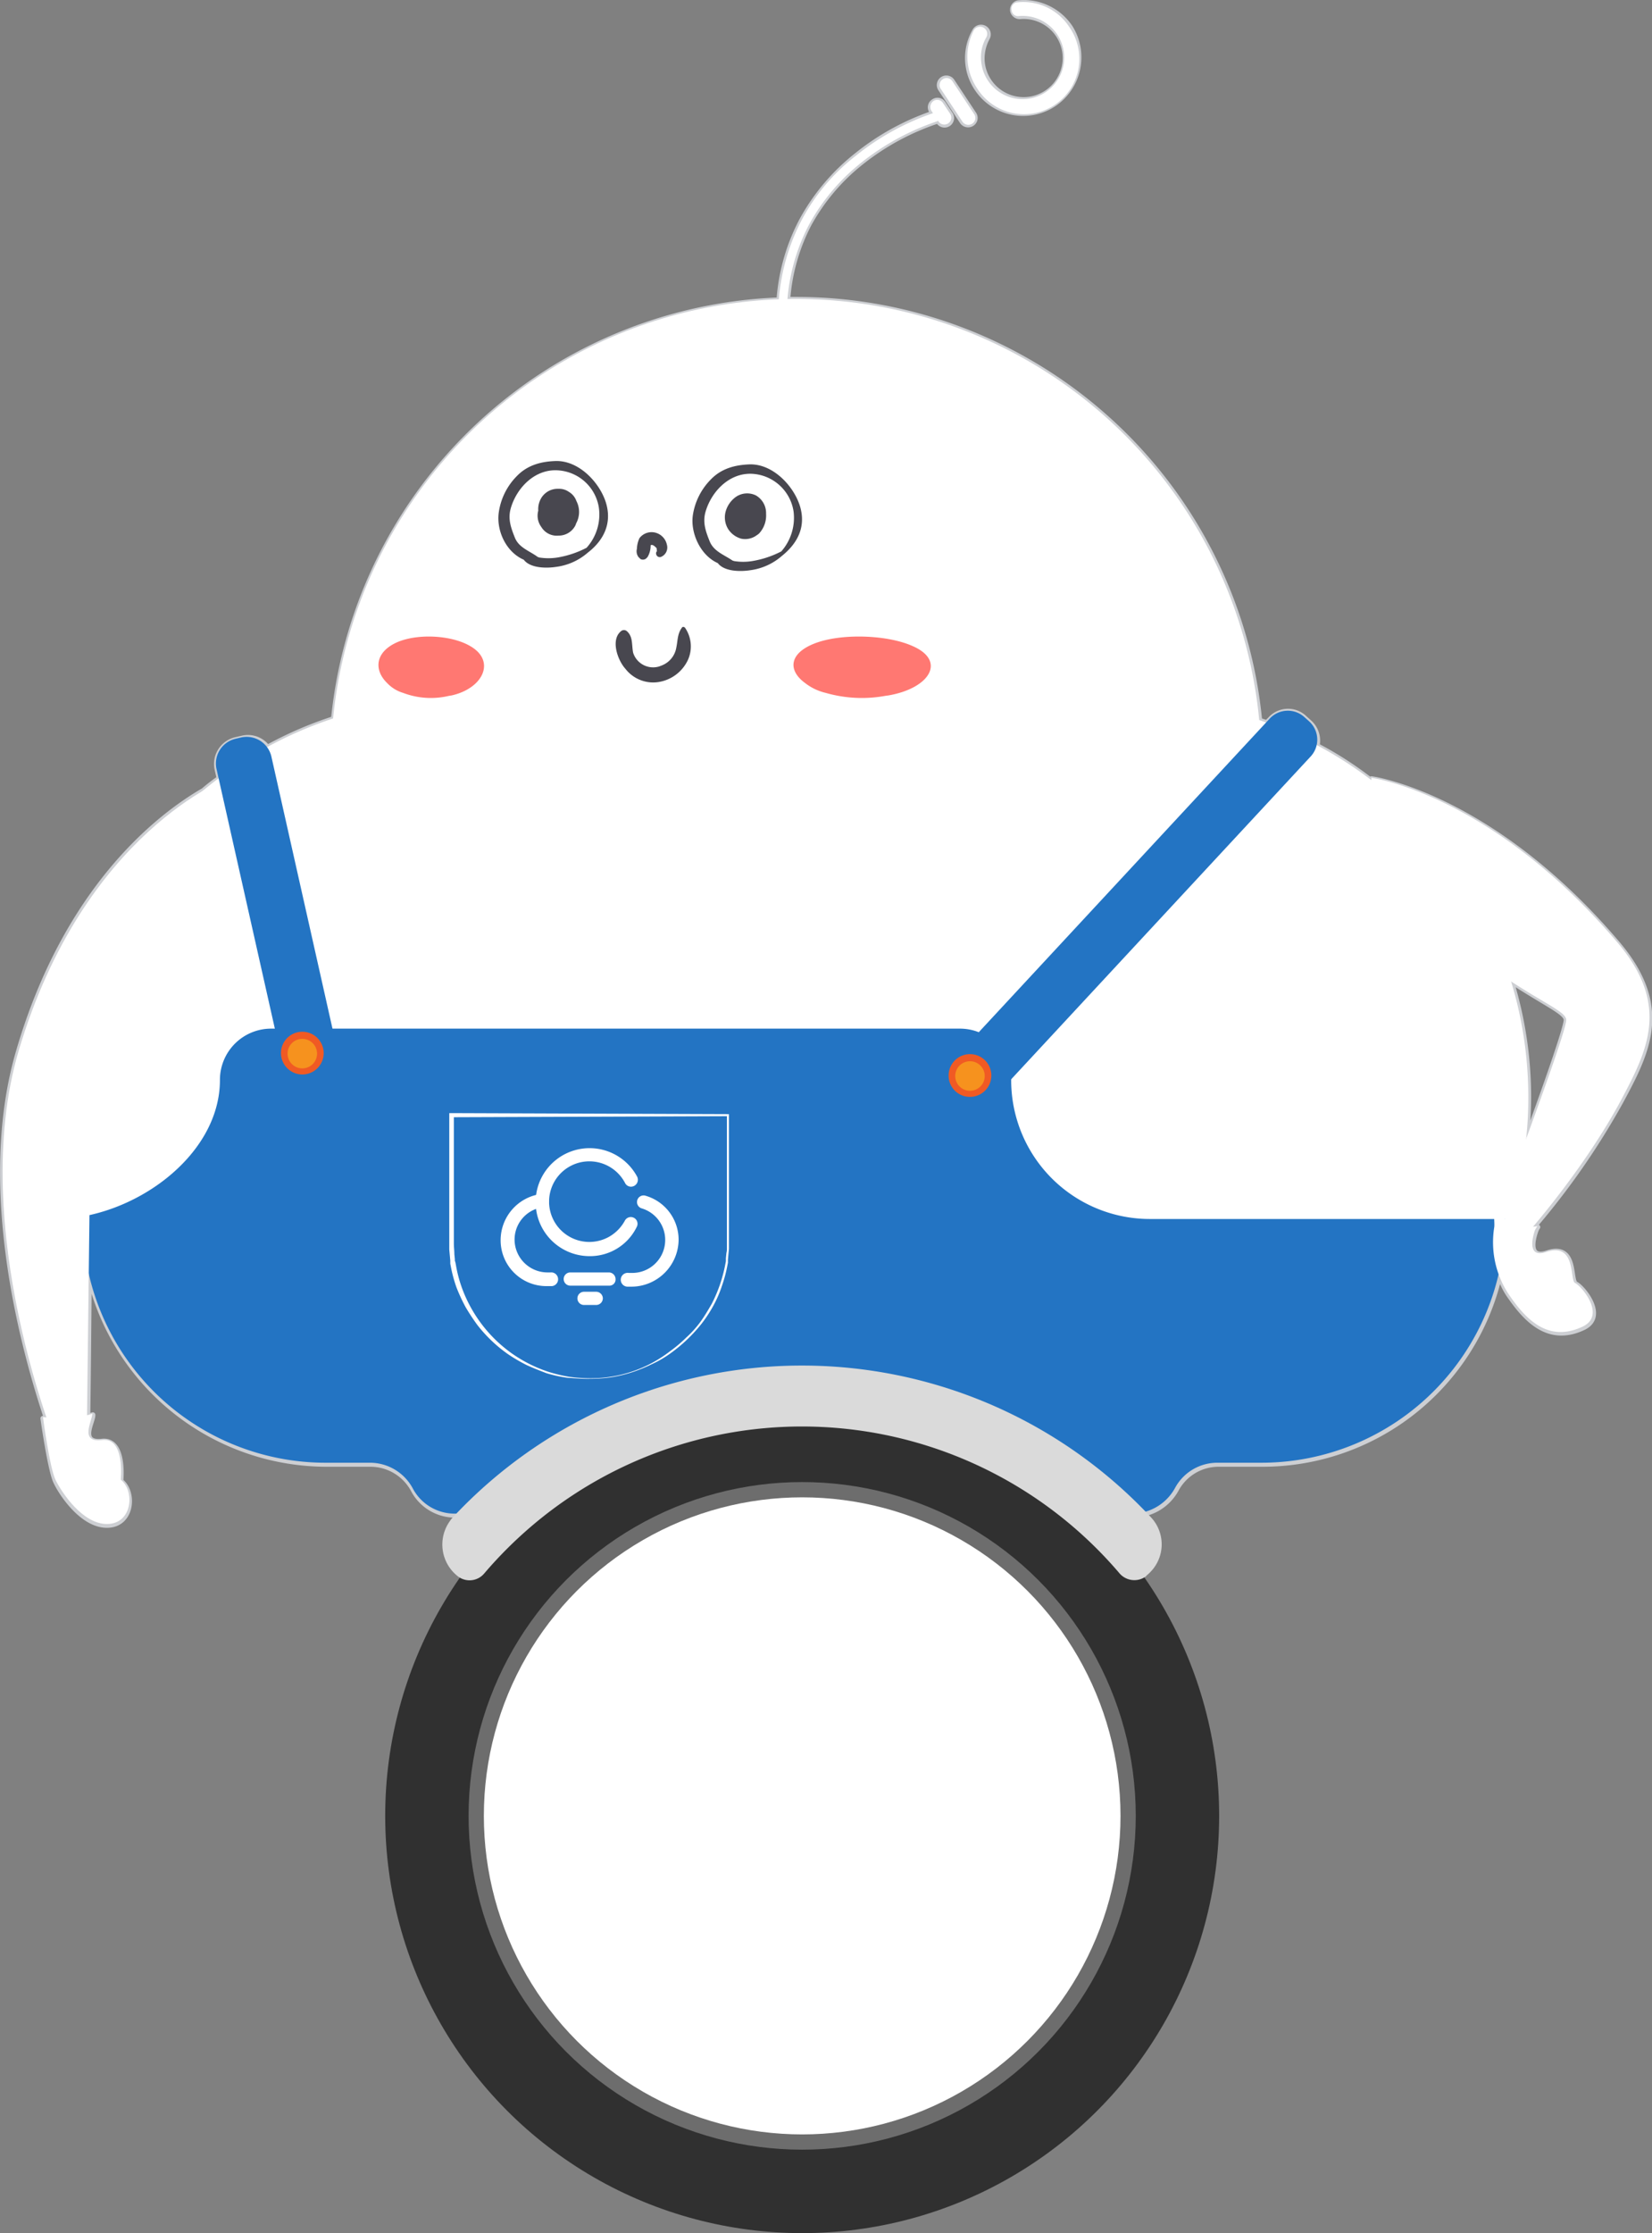 <svg xmlns="http://www.w3.org/2000/svg" viewBox="0 0 324.87 438.86"><rect x="0" y="0" width="324.87" height="438.86" fill="#808080" stroke="none"/><defs><style>.cls-1{fill:none;stroke:#cdcfd3;stroke-linecap:round;stroke-linejoin:round;}.cls-2{fill:#fff;}.cls-3{fill:#2374c3;}.cls-4{fill:#48474f;}.cls-5{fill:#ff7872;}.cls-6{fill:#f6921e;}.cls-7{fill:#f05a24;}.cls-8{fill:#303030;}.cls-9{fill:#6d6d6d;}.cls-10{fill:#dadada;}</style></defs><title>左站立-睁眼</title><g id="图层_2" data-name="图层 2"><g id="图层_1-2" data-name="图层 1"><g id="左站立-睁眼"><path class="cls-1" d="M191.55,22.46l-4.3-6.5a1.37,1.37,0,0,0-2.3,1.5l4.3,6.5a1.4,1.4,0,0,0,1.8.4A1.34,1.34,0,0,0,191.55,22.46Z"/><path class="cls-1" d="M210.45,5.36a11,11,0,0,0-10.2-4.8,1.39,1.39,0,0,0-1.1,1.6,1.41,1.41,0,0,0,1.4,1.1,8.18,8.18,0,1,1-7.4,8.9,8.52,8.52,0,0,1,1-4.7,1.41,1.41,0,1,0-2.5-1.3,10.71,10.71,0,0,0,.5,11.3,10.91,10.91,0,0,0,15.1,3A11.07,11.07,0,0,0,210.45,5.36Z"/><path class="cls-1" d="M9.15,278.75h-.7s1.4,10,2.5,12.4,5.3,8.71,10.2,8.6,5.4-6.5,2.6-8.7c0,0,.9-8.3-3.7-7.8s-1.7-3.9-1.8-5.2l-1,.3c.1-6.2.2-16.9.3-27.7a48,48,0,0,0,46.7,37.1h8.6a9.56,9.56,0,0,1,8.4,5,9.29,9.29,0,0,0,8.3,5h10.9v1.4a6.44,6.44,0,0,0,6.4,6.4h14.5a6.44,6.44,0,0,0,6.4-6.4v-1.4h1.1a3.9,3.9,0,0,0,3.9-3.9,1.9,1.9,0,0,1,1.9-1.9h43.2a1.9,1.9,0,0,1,1.9,1.9,3.9,3.9,0,0,0,3.9,3.9h1.1v1.4a6.44,6.44,0,0,0,6.4,6.4h14.5a6.44,6.44,0,0,0,6.4-6.4v-1.4H223a9.68,9.68,0,0,0,8.3-5,9.44,9.44,0,0,1,8.4-5h8.5a47.85,47.85,0,0,0,46.7-37.1,14.65,14.65,0,0,0,1.8,3.8c3.3,4.8,7.7,9.7,14.6,6.5,4.8-2.2-.1-8-1.4-8.6s.3-8.1-5.7-6.1c-3.7,1.2-2.8-2.6-2.2-4.3a3,3,0,0,1,.4-.8c-.3,0-.6.1-.9.1a148.14,148.14,0,0,0,17.2-24.7c5.3-9.8,9.9-18.7-.6-31.1-24.9-29.3-48.4-32.4-48.4-32.4v.4a69.84,69.84,0,0,0-10.7-6.9,4.8,4.8,0,0,0-1.4-4.5l-1-.9a4.69,4.69,0,0,0-6.8.2l-.7.7c-.5-.2-.9-.3-1.4-.5a91.56,91.56,0,0,0-91.1-82.7h-1.7a38.18,38.18,0,0,1,4.2-14.8,40.17,40.17,0,0,1,10.1-12,48.81,48.81,0,0,1,15-8.2c.1,0,.1-.1.2-.1l.2.2a1.37,1.37,0,1,0,2.3-1.5l-1.4-2.1h0a1.33,1.33,0,0,0-1.9-.4h0a1.33,1.33,0,0,0-.4,1.9l.3.4a49.21,49.21,0,0,0-15.2,8.4,41.68,41.68,0,0,0-10.6,12.6,39.42,39.42,0,0,0-4.5,15.7,91.54,91.54,0,0,0-87.6,82.3,75,75,0,0,0-13,5.61,4.8,4.8,0,0,0-4.9-1.8l-1.3.3a4.89,4.89,0,0,0-3.7,5.8l.4,1.8a36.55,36.55,0,0,0-3.1,2.4c-8.8,5.1-26.9,19.1-36.3,51.1C-4.25,233.25,4.65,265.25,9.15,278.75ZM308,200.46c0,1.5-4.1,13.2-7.9,23.5a75.5,75.5,0,0,0,.5-8.3,78.08,78.08,0,0,0-3.4-22.8C304.25,197.46,308.05,199,308,200.46Z"/><circle class="cls-2" cx="156.55" cy="150.25" r="91.5"/><path class="cls-2" d="M271.55,171.85C295,195,308,197.65,308,200.45s-13.9,39.5-13.9,39.5l6.8,1.8s10.7-12.19,17.8-25.39c5.2-9.8,9.9-18.71-.6-31.11-24.9-29.29-48.4-32.39-48.4-32.39A67.38,67.38,0,0,0,271.55,171.85Z"/><path class="cls-2" d="M153.05,63.15a40.47,40.47,0,0,1,4.6-19.9,39.12,39.12,0,0,1,10.6-12.6,49.83,49.83,0,0,1,15.5-8.5.89.89,0,0,1,.5,1.7,49.05,49.05,0,0,0-15,8.21,40,40,0,0,0-10.1,12,38.22,38.22,0,0,0-4.4,19,.9.9,0,0,1-.9.9h-.2C153.25,63.86,153,63.46,153.05,63.15Z"/><path class="cls-2" d="M185,17.46l4.3,6.5a1.4,1.4,0,0,0,1.8.4,1.34,1.34,0,0,0,.5-1.9l-4.3-6.5a1.37,1.37,0,0,0-2.3,1.5Z"/><path class="cls-2" d="M191.45,6.06a1.41,1.41,0,1,1,2.5,1.3,7.74,7.74,0,0,0-1,4.7,8.18,8.18,0,1,0,7.4-8.9,1.24,1.24,0,0,1-1.4-1.1,1.26,1.26,0,0,1,1.1-1.6,10.77,10.77,0,0,1,10.2,4.8,10.89,10.89,0,1,1-18.1,12.1A11.16,11.16,0,0,1,191.45,6.06Z"/><path class="cls-2" d="M183.55,19.86a1.44,1.44,0,0,0-.4,1.9l1.4,2.1h0a1.37,1.37,0,1,0,2.3-1.5l-1.4-2.1h0a1.33,1.33,0,0,0-1.9-.4Z"/><path class="cls-2" d="M11.65,215.65h0a78.41,78.41,0,0,1,78.4-78.4h132.1a78.41,78.41,0,0,1,78.4,78.41h0c0,43.3-35.1,71.2-78.4,71.2H90.05C46.75,286.86,11.65,259,11.65,215.65Z"/><path class="cls-2" d="M125.55,256.06h0a1.56,1.56,0,0,1,.3-3.1h.8a7.69,7.69,0,0,0,1.1-15.3,1.71,1.71,0,0,1-1.3-1.7,1.58,1.58,0,0,1,1.7-1.5,10.79,10.79,0,0,1,9.4,10.7,10.93,10.93,0,0,1-10.9,10.9Zm-29.9-10.9h0a10.86,10.86,0,0,0,10.9,10.9c.4,0,.7-.1,1.1-.1a1.46,1.46,0,0,0,1.4-1.71,1.45,1.45,0,0,0-1.7-1.39h-.8a7.7,7.7,0,0,1-2.1-15.11,1.67,1.67,0,0,0,1-1.89,1.61,1.61,0,0,0-1.9-1.2,10.92,10.92,0,0,0-7.9,10.5Zm14.8,9.3a1.56,1.56,0,0,0,1.5,1.6h9.4a1.6,1.6,0,1,0-.2-3.2h-9.1a1.58,1.58,0,0,0-1.6,1.6Zm3,4.5a1.63,1.63,0,0,0,1.5,1.6h3.2a1.59,1.59,0,0,0,1.5-1.7,1.52,1.52,0,0,0-1.7-1.5h-2.9a1.58,1.58,0,0,0-1.6,1.6Z"/><path class="cls-2" d="M105.25,242.36a1.63,1.63,0,1,1,2.9-1.5,9.73,9.73,0,0,0,3.9,3.89,9.46,9.46,0,1,0-3.9-12.8,1.58,1.58,0,0,1-2,.61,1.55,1.55,0,0,1-.8-2.11,12.65,12.65,0,1,1,11.2,18.61A13,13,0,0,1,105.25,242.36Z"/><path class="cls-2" d="M184.55,299v-1.8a6.44,6.44,0,0,1,6.4-6.4h14.5a6.44,6.44,0,0,1,6.4,6.4V299a6.44,6.44,0,0,1-6.4,6.4H191A6.38,6.38,0,0,1,184.55,299Z"/><path class="cls-2" d="M127.65,297.05v1.8a6.44,6.44,0,0,1-6.4,6.4h-14.5a6.44,6.44,0,0,1-6.4-6.4v-1.8a6.44,6.44,0,0,1,6.4-6.4h14.5A6.45,6.45,0,0,1,127.65,297.05Z"/><path class="cls-3" d="M64.25,287.46h8.5a9.56,9.56,0,0,1,8.4,5h0a9.29,9.29,0,0,0,8.3,5h39.3a3.9,3.9,0,0,0,3.9-3.9h0a1.9,1.9,0,0,1,1.9-1.9h43.1a1.9,1.9,0,0,1,1.9,1.9h0a3.91,3.91,0,0,0,3.9,3.9h39.3a9.68,9.68,0,0,0,8.3-5h0a9.44,9.44,0,0,1,8.4-5h8.6a47.91,47.91,0,0,0,47.9-47.9h-69.8a27.27,27.27,0,0,1-27.3-27.31h0a10.07,10.07,0,0,0-10.1-10.1H53.35a10.07,10.07,0,0,0-10.1,10.1h0c0,15.11-17.3,27.31-32.4,27.31h5.4A47.8,47.8,0,0,0,64.25,287.46Z"/><path class="cls-2" d="M111.55,270.76a27.13,27.13,0,0,1-4.1-.9c-1.3-.5-2.6-1-3.9-1.6a33.54,33.54,0,0,1-3.6-2.1,28,28,0,0,1-6.1-5.8c-.8-1.1-1.6-2.3-2.3-3.5a33.89,33.89,0,0,1-1.8-3.9,27.46,27.46,0,0,1-1.1-4.1l-.1-.5v-.6l-.1-1.1-.1-1.1V218.75h.2l54.5.2h.3v26.5l-.1,1-.1,1.11v.6l-.1.5a27.46,27.46,0,0,1-1.1,4.1,23,23,0,0,1-1.7,3.9,26.37,26.37,0,0,1-2.3,3.5,30.45,30.45,0,0,1-6.1,5.8,21.22,21.22,0,0,1-3.6,2.1,32,32,0,0,1-3.9,1.6,27.27,27.27,0,0,1-4.1,1,29.66,29.66,0,0,1-4.2.3C114.55,271,113.15,270.86,111.55,270.76Zm20.2-5.2a26.92,26.92,0,0,0,3.2-2.7,20.64,20.64,0,0,0,2.8-3.1c.8-1.1,1.5-2.3,2.2-3.5a28.43,28.43,0,0,0,2.7-7.9l.1-.5v-.6l.1-1a3.4,3.4,0,0,0,.1-1v-26.2l.3.3-54.5.2.5-.4v25.2c0,.7.1,1.4.1,2.1l.1,1v.3l.1.3.1.5a26,26,0,0,0,1,4,27.24,27.24,0,0,0,9.7,13.2,27.26,27.26,0,0,0,7.4,3.8,30.59,30.59,0,0,0,4.1,1,31.22,31.22,0,0,0,4.2.3A25.43,25.43,0,0,0,131.75,265.56Z"/><path class="cls-2" d="M107.55,252.75a9,9,0,0,1-9.1-9,9.17,9.17,0,0,1,7.9-9.1,1.32,1.32,0,1,1,.4,2.6,6.41,6.41,0,0,0-5.5,7.2,6.48,6.48,0,0,0,6.4,5.61h.6a1.35,1.35,0,1,1,.3,2.69Zm25.9-9.09a9,9,0,0,0-6.6-8.7,1.3,1.3,0,0,0-.7,2.5,6.48,6.48,0,0,1-1.8,12.7h-.7a1.36,1.36,0,1,0-.3,2.7h.9A9.31,9.31,0,0,0,133.45,243.66Zm-12.4,7.7a1.32,1.32,0,0,0-1.3-1.3h-7.6a1.3,1.3,0,0,0,0,2.6h7.6a1.21,1.21,0,0,0,1.3-1.3Zm-2.5,3.8a1.32,1.32,0,0,0-1.3-1.3h-2.4a1.3,1.3,0,0,0,0,2.6h2.4a1.32,1.32,0,0,0,1.3-1.3Z"/><path class="cls-2" d="M116,246.86a10.61,10.61,0,1,1,9.3-15.61,1.36,1.36,0,0,1-.6,1.81,1.31,1.31,0,0,1-1.8-.61,7.92,7.92,0,1,0-3.3,10.7,8.07,8.07,0,0,0,3.3-3.3,1.32,1.32,0,0,1,2.3,1.3A10.21,10.21,0,0,1,116,246.86Z"/><path class="cls-4" d="M103,110c1.3,1.7,4.5,1.7,6.4,1.4a11.76,11.76,0,0,0,6.2-2.8c3-2.31,4.9-5.7,3.5-10-1.3-3.91-5.3-8.1-9.8-8-2.9.09-5.6.8-7.7,3a12.65,12.65,0,0,0-3.5,7C97.55,104.16,99.45,108.46,103,110Z"/><path class="cls-2" d="M101.25,105.66c-.8-2-1.4-3.7-.8-5.8,1.2-4.1,4.9-7.9,9.6-7.4a8.68,8.68,0,0,1,7.7,7.19,9.75,9.75,0,0,1-2.4,8,19.17,19.17,0,0,1-5.7,1.91,11.44,11.44,0,0,1-3.6,0c-.1,0-.2-.1-.3-.1C104.15,108.26,102.05,107.66,101.25,105.66Z"/><path class="cls-4" d="M106.45,103.56a3.54,3.54,0,0,0,3.4,1.7h.1a3.68,3.68,0,0,0,3.2-2c.1-.2.1-.3.2-.5a4.66,4.66,0,0,0,0-4.3,3.38,3.38,0,0,0-1.5-1.81,3.28,3.28,0,0,0-1.9-.59h-.2a3.76,3.76,0,0,0-3.3,1.8,4.23,4.23,0,0,0-.6,2.5A3.72,3.72,0,0,0,106.45,103.56Z"/><path class="cls-4" d="M141.15,110.66c1.3,1.7,4.5,1.7,6.4,1.4a11.76,11.76,0,0,0,6.2-2.8c3-2.4,4.9-5.7,3.5-10-1.3-3.9-5.3-8.1-9.8-8-2.9.1-5.6.8-7.7,3a12.65,12.65,0,0,0-3.5,7C135.75,104.76,137.75,109.16,141.15,110.66Z"/><path class="cls-2" d="M139.55,106.36c-.8-2-1.4-3.71-.8-5.8,1.2-4.1,4.9-7.91,9.6-7.41a8.72,8.72,0,0,1,7.7,7.31,10,10,0,0,1-2.4,7.9,19.14,19.14,0,0,1-5.7,1.9,10.87,10.87,0,0,1-3.6,0l-.3-.1C142.35,109,140.35,108.36,139.55,106.36Z"/><path class="cls-4" d="M143.25,104.06a4.52,4.52,0,0,0,2.5,1.8,3.82,3.82,0,0,0,3.1-.7,2.18,2.18,0,0,0,.5-.4,5.2,5.2,0,0,0,1.3-3.8,4,4,0,0,0-2-3.6,3.92,3.92,0,0,0-3.8.2,5.25,5.25,0,0,0-2.1,2.8A4.37,4.37,0,0,0,143.25,104.06Z"/><path class="cls-4" d="M125.55,109.46l.1.1.3.3a1,1,0,0,0,1.3-.3l.1-.1a4.38,4.38,0,0,0,.6-2.3c.3-.2.7.1.9.3s.2.1.3.4c0,.1,0,.5.1.4a.62.62,0,0,0-.2.7.72.72,0,0,0,.9.5,2,2,0,0,0,1.2-2.4,3.11,3.11,0,0,0-2-2.3,3,3,0,0,0-3.4,1,5.37,5.37,0,0,0-.5,2.1A1.89,1.89,0,0,0,125.55,109.46Z"/><path class="cls-4" d="M123,131.45a6.9,6.9,0,0,0,6.4,2.6,7.69,7.69,0,0,0,5.9-4.4,6.46,6.46,0,0,0-.6-6.3h0c-.2-.2-.5-.2-.6,0-.9,1.21-.8,2.5-1.1,3.9a4.56,4.56,0,0,1-2.8,3.5c-.2.1-.3.1-.5.2a4.12,4.12,0,0,1-5.2-2.7c-.3-1.6,0-3.1-1.2-4.19a.89.89,0,0,0-1.2,0C120.05,125.76,121.45,129.75,123,131.45Z"/><path class="cls-5" d="M79.25,136.16a15.38,15.38,0,0,0,9,.6l.6-.1c6.2-1.41,8.7-6.8,3.6-9.7-3.6-2.11-10.1-2.5-14.2-.81-4.5,1.91-4.8,5.5-2.1,8.1A7.07,7.07,0,0,0,79.25,136.16Z"/><path class="cls-5" d="M162.35,136.16a25.72,25.72,0,0,0,11.7.6l.7-.1c8.1-1.41,11.4-6.8,4.7-9.7-4.7-2.11-13.1-2.5-18.4-.81-5.9,1.91-6.3,5.5-2.7,8.1A10.4,10.4,0,0,0,162.35,136.16Z"/><path class="cls-3" d="M257.75,148.66l-63.5,68.4a4.86,4.86,0,0,1-6.8.2l-1-.9a4.86,4.86,0,0,1-.2-6.8l63.5-68.4a4.86,4.86,0,0,1,6.8-.2l1,.9A4.86,4.86,0,0,1,257.75,148.66Z"/><circle class="cls-6" cx="190.75" cy="211.46" r="3.5"/><path class="cls-7" d="M186.55,211.36a4.2,4.2,0,1,1,4.2,4.2A4.17,4.17,0,0,1,186.55,211.36Zm1.3.09h0a2.9,2.9,0,1,0,2.9-2.89A2.9,2.9,0,0,0,187.85,211.45Z"/><path class="cls-2" d="M301.85,241.75c-.6,1.8-1.4,5.5,2.2,4.3,6-2,4.6,5.6,5.7,6.1,1.3.6,6.2,6.4,1.4,8.6-6.9,3.2-11.3-1.7-14.6-6.6a18.55,18.55,0,0,1-2.7-13c.1-1-.2-2.5.2-2.4s2.1.91,3.8,1.61a7,7,0,0,0,4.5.6A6,6,0,0,0,301.85,241.75Z"/><path class="cls-2" d="M46.25,166.15c-8.2,30.3-28.4,47.1-28.4,49.6s-.8,68-.8,68l-5.7.9s-17.9-43.4-7.7-78.09c12.8-43.2,41.3-53.7,41.3-53.7S48.85,156.36,46.25,166.15Z"/><path class="cls-2" d="M20.05,283c4.6-.6,3.7,7.79,3.7,7.79,2.8,2.21,2.3,8.61-2.6,8.71s-9-6.21-10.2-8.6-2.5-12.4-2.5-12.4c7.5.5,9.7-.71,9.7-.71C18.25,279.06,15.45,283.56,20.05,283Z"/><path class="cls-3" d="M55.85,210.16,42.55,151a5,5,0,0,1,3.7-5.8l1.3-.3a5,5,0,0,1,5.8,3.7l13.3,59.19a5,5,0,0,1-3.7,5.81l-1.3.3A4.81,4.81,0,0,1,55.85,210.16Z"/><circle class="cls-6" cx="59.45" cy="207.06" r="3.5"/><path class="cls-7" d="M59.45,211.16a4.22,4.22,0,0,1-4.2-4.2h0a4.2,4.2,0,1,1,4.2,4.2Zm-2.9-4.1h0a2.9,2.9,0,1,0,2.9-2.9A2.9,2.9,0,0,0,56.55,207.06Z"/><circle class="cls-8" cx="157.75" cy="356.86" r="82"/><circle class="cls-9" cx="157.75" cy="356.86" r="65.6"/><circle class="cls-2" cx="157.75" cy="356.86" r="62.6"/><path class="cls-10" d="M89,298.25a2.43,2.43,0,0,0-.4.5,7.91,7.91,0,0,0,1.4,11h0a3.76,3.76,0,0,0,5.2-.5,83.35,83.35,0,0,1,9.4-9.39,82,82,0,0,1,115.6,9.39,3.85,3.85,0,0,0,5.2.5h0c.1-.2.3-.29.5-.5a7.76,7.76,0,0,0,.5-11,93.9,93.9,0,0,0-137.4,0Z"/></g></g></g></svg>